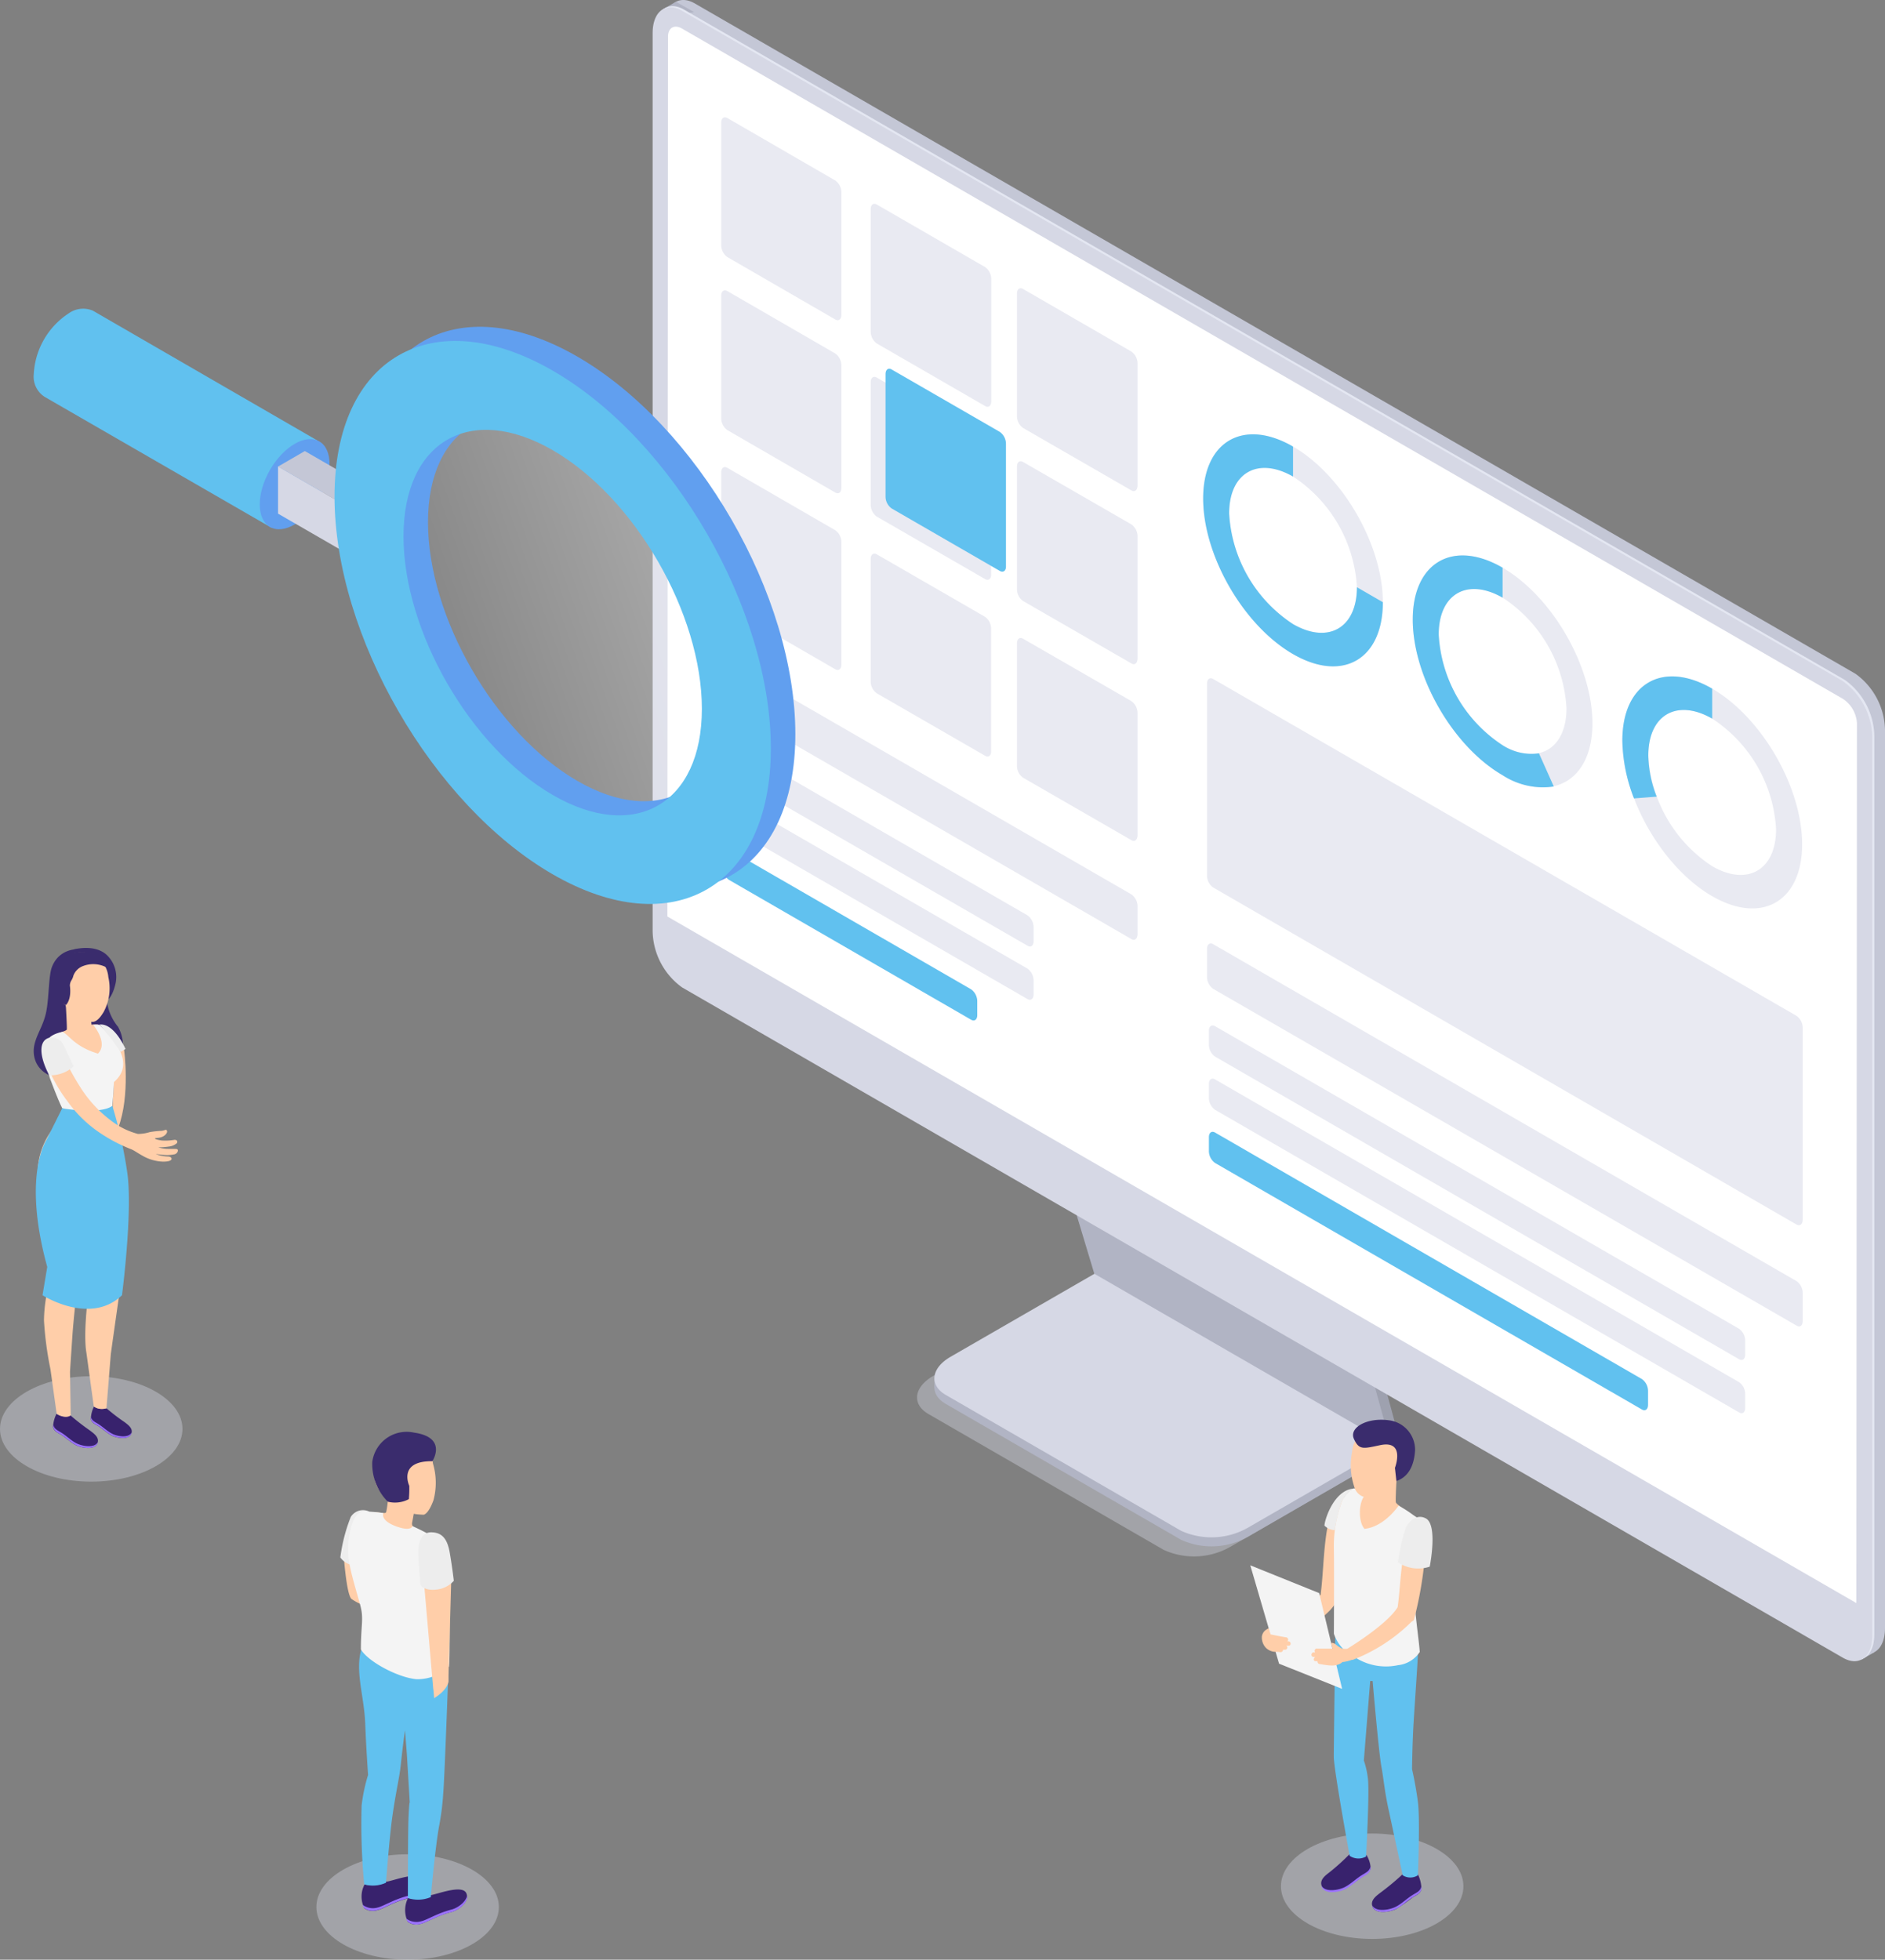 <svg xmlns="http://www.w3.org/2000/svg" xmlns:xlink="http://www.w3.org/1999/xlink" width="197" height="204.769" viewBox="0 0 197 204.769">
  <rect x="0" y="0" width="197" height="204.769" fill="#808080" stroke="none"/>
  <defs>
    <linearGradient id="linear-gradient" x1="1.185" y1="0.728" x2="-0.185" y2="0.272" gradientUnits="objectBoundingBox">
      <stop offset="0" stop-color="#fff" stop-opacity="0.4"/>
      <stop offset="0.89" stop-color="#fff" stop-opacity="0"/>
    </linearGradient>
  </defs>
  <g id="Слой_2" data-name="Слой 2" transform="translate(0 -0.002)">
    <g id="Слой_1" data-name="Слой 1" transform="translate(0 0.002)">
      <g id="monitor" transform="translate(68.209)">
        <path id="Path_1166" data-name="Path 1166" d="M252.734,346.042l-24.582-14.193c-1.774-1.022-1.55-2.812.5-3.991l15.925-9.2,31.013,17.88-15.925,9.2A7.668,7.668,0,0,1,252.734,346.042Z" transform="translate(-199.323 -184.093)" fill="#d6d8e5" opacity="0.4"/>
        <path id="Path_1167" data-name="Path 1167" d="M257.024,343.542l-24.582-14.193c-1.774-1.022-1.55-2.812.5-3.991l15.937-9.2,31,17.9-15.925,9.2A7.711,7.711,0,0,1,257.024,343.542Z" transform="translate(-201.801 -182.649)" fill="#b1b4c4"/>
        <path id="Path_1168" data-name="Path 1168" d="M344.422,357.262v-.942l-1.432.828Z" transform="translate(-266.356 -205.849)" fill="#b1b4c4"/>
        <path id="Path_1169" data-name="Path 1169" d="M231.25,342.08v-.95l1.47.608Z" transform="translate(-201.803 -197.074)" fill="#b1b4c4"/>
        <path id="Path_1170" data-name="Path 1170" d="M257.024,341.317l-24.582-14.189c-1.774-1.026-1.55-2.812.5-3.995l15.937-9.193,31,17.9L263.95,341.03A7.7,7.7,0,0,1,257.024,341.317Z" transform="translate(-201.801 -181.366)" fill="#d6d8e5"/>
        <path id="Path_1171" data-name="Path 1171" d="M267.919,296.628,264.08,283.9l31.338,17.973,3.416,12.61Z" transform="translate(-220.77 -164.012)" fill="#9ea1af"/>
        <path id="Path_1172" data-name="Path 1172" d="M343.619,355.37l.908-.524-1.347-1.077Z" transform="translate(-266.466 -204.376)" fill="#9ea1af"/>
        <path id="Path_1173" data-name="Path 1173" d="M265.574,297.758,261.74,285.03l31.338,17.977,3.492,12.652Z" transform="translate(-219.418 -164.665)" fill="#b1b4c4"/>
        <path id="Path_1174" data-name="Path 1174" d="M289.065,172.449,167.783,102.416a7.412,7.412,0,0,1-3.083-5.887V2.7c0-2.268,1.381-3.311,3.083-2.327L289.065,70.406a7.4,7.4,0,0,1,3.083,5.883v93.834C292.148,172.39,290.767,173.433,289.065,172.449Z" transform="translate(-163.357 -0.002)" fill="#c4c7d6"/>
        <path id="Path_1175" data-name="Path 1175" d="M460.68,404.139l1.343-.773-.578-3.986Z" transform="translate(-334.347 -230.725)" fill="#c4c7d6"/>
        <path id="Path_1176" data-name="Path 1176" d="M164.15,1.2l1.322-.76,1.9,1.081s-2.023.308-2.073.3S164.15,1.2,164.15,1.2Z" transform="translate(-163.039 -0.255)" fill="#b1b4c4"/>
        <path id="Path_1177" data-name="Path 1177" d="M286.412,173.969l-121.3-70.05a7.4,7.4,0,0,1-3.079-5.887V4.22c0-2.268,1.381-3.311,3.079-2.327l121.3,70.033a7.4,7.4,0,0,1,3.079,5.887v93.829C289.491,173.91,288.114,174.953,286.412,173.969Z" transform="translate(-161.815 -0.881)" fill="#e4e7f2"/>
        <path id="Path_1178" data-name="Path 1178" d="M285.9,174.259,164.6,104.226a7.418,7.418,0,0,1-3.083-5.887V4.51c0-2.268,1.381-3.311,3.083-2.327L285.9,72.216a7.4,7.4,0,0,1,3.083,5.883v93.834C288.985,174.187,287.6,175.243,285.9,174.259Z" transform="translate(-161.52 -1.048)" fill="#d6d8e5"/>
        <path id="Path_1179" data-name="Path 1179" d="M289.426,171.321,165.17,99.582l.063-91.929c0-.942.663-1.322,1.478-.845l121.3,70.025a3.273,3.273,0,0,1,1.478,2.559Z" transform="translate(-163.629 -3.815)" fill="#fff"/>
        <path id="Path_1180" data-name="Path 1180" d="M190.4,50.153l-11.275-6.52a1.546,1.546,0,0,1-.642-1.229V29.591c0-.473.287-.688.642-.486L190.4,35.63a1.529,1.529,0,0,1,.642,1.225V49.667C191.039,50.132,190.752,50.36,190.4,50.153Z" transform="translate(-171.318 -16.772)" fill="#e9eaf2"/>
        <path id="Path_1181" data-name="Path 1181" d="M227.431,71.563l-11.309-6.529a1.546,1.546,0,0,1-.642-1.229V51c0-.473.287-.688.642-.486l11.3,6.524a1.529,1.529,0,0,1,.655,1.237v12.8C228.073,71.55,227.786,71.791,227.431,71.563Z" transform="translate(-192.693 -29.14)" fill="#e9eaf2"/>
        <path id="Path_1182" data-name="Path 1182" d="M263.639,92.45l-11.318-6.524a1.529,1.529,0,0,1-.642-1.225V71.889c0-.473.287-.693.642-.486l11.318,6.541a1.529,1.529,0,0,1,.642,1.225v12.8C264.26,92.438,263.973,92.653,263.639,92.45Z" transform="translate(-213.606 -41.206)" fill="#e9eaf2"/>
        <path id="Path_1183" data-name="Path 1183" d="M190.4,92.973l-11.275-6.52a1.546,1.546,0,0,1-.642-1.229V72.411c0-.473.287-.688.642-.486l11.275,6.52a1.546,1.546,0,0,1,.642,1.229V92.487C191.039,92.96,190.752,93.18,190.4,92.973Z" transform="translate(-171.318 -41.509)" fill="#e9eaf2"/>
        <path id="Path_1184" data-name="Path 1184" d="M227.431,114.383l-11.309-6.52a1.546,1.546,0,0,1-.642-1.229V93.821c0-.473.287-.688.642-.486l11.3,6.52a1.546,1.546,0,0,1,.642,1.229V113.9C228.073,114.37,227.786,114.59,227.431,114.383Z" transform="translate(-192.693 -53.878)" fill="#e9eaf2"/>
        <path id="Path_1185" data-name="Path 1185" d="M231.1,112.37l-11.3-6.524a1.529,1.529,0,0,1-.642-1.225V91.809c0-.473.287-.693.642-.486l11.3,6.52a1.546,1.546,0,0,1,.642,1.229v12.812C231.761,112.358,231.453,112.573,231.1,112.37Z" transform="translate(-194.819 -52.714)" fill="#61c1ef"/>
        <path id="Path_1186" data-name="Path 1186" d="M263.639,135.266l-11.318-6.52a1.529,1.529,0,0,1-.642-1.225V114.7c0-.469.287-.688.642-.481l11.318,6.52a1.529,1.529,0,0,1,.642,1.225v12.808C264.26,135.253,263.973,135.473,263.639,135.266Z" transform="translate(-213.606 -65.943)" fill="#e9eaf2"/>
        <path id="Path_1187" data-name="Path 1187" d="M190.4,136.7l-11.275-6.52a1.529,1.529,0,0,1-.642-1.225V116.135c0-.469.287-.688.642-.481l11.275,6.52a1.529,1.529,0,0,1,.642,1.225v12.817C191.039,136.683,190.752,136.9,190.4,136.7Z" transform="translate(-171.318 -66.77)" fill="#e9eaf2"/>
        <path id="Path_1188" data-name="Path 1188" d="M221.351,192.513l-42.229-24.379a1.546,1.546,0,0,1-.642-1.229v-2.956c0-.473.287-.693.642-.486l42.229,24.383a1.529,1.529,0,0,1,.642,1.225v2.956C221.972,192.5,221.685,192.72,221.351,192.513Z" transform="translate(-171.318 -94.39)" fill="#e9eaf2"/>
        <path id="Path_1189" data-name="Path 1189" d="M210.717,204.921l-31.195-17.994a1.529,1.529,0,0,1-.642-1.225v-1.474c0-.473.287-.693.642-.486l31.195,18.007a1.546,1.546,0,0,1,.642,1.229v1.465C211.359,204.921,211.071,205.141,210.717,204.921Z" transform="translate(-171.549 -106.106)" fill="#e9eaf2"/>
        <path id="Path_1190" data-name="Path 1190" d="M210.717,218.112,179.522,200.1a1.529,1.529,0,0,1-.642-1.225v-1.465c0-.473.287-.688.642-.486l31.195,18.007a1.546,1.546,0,0,1,.642,1.229v1.465C211.359,218.1,211.071,218.315,210.717,218.112Z" transform="translate(-171.549 -113.722)" fill="#e9eaf2"/>
        <path id="Path_1191" data-name="Path 1191" d="M204.83,227.877l-25.308-14.616a1.529,1.529,0,0,1-.642-1.225v-1.465c0-.473.287-.688.642-.486L204.83,224.7a1.546,1.546,0,0,1,.642,1.229v1.465C205.472,227.864,205.185,228.08,204.83,227.877Z" transform="translate(-171.549 -121.325)" fill="#61c1ef"/>
        <path id="Path_1192" data-name="Path 1192" d="M360.328,273.378l-60.967-35.186a1.529,1.529,0,0,1-.642-1.225v-2.956c0-.473.287-.688.642-.486l60.967,35.207a1.529,1.529,0,0,1,.642,1.225v2.956C360.97,273.378,360.683,273.6,360.328,273.378Z" transform="translate(-240.781 -134.866)" fill="#e9eaf2"/>
        <path id="Path_1193" data-name="Path 1193" d="M354.585,288.613l-54.763-31.621a1.529,1.529,0,0,1-.642-1.225V254.3c0-.473.287-.688.642-.486l54.763,31.617a1.546,1.546,0,0,1,.642,1.229v1.465C355.227,288.6,354.94,288.815,354.585,288.613Z" transform="translate(-241.047 -146.588)" fill="#e9eaf2"/>
        <path id="Path_1194" data-name="Path 1194" d="M354.585,301.773l-54.763-31.617a1.545,1.545,0,0,1-.642-1.229v-1.465c0-.473.287-.688.642-.486l54.763,31.638a1.529,1.529,0,0,1,.642,1.225V301.3C355.227,301.76,354.94,301.992,354.585,301.773Z" transform="translate(-241.047 -154.191)" fill="#e9eaf2"/>
        <path id="Path_1195" data-name="Path 1195" d="M344.433,309.066l-44.611-25.76a1.546,1.546,0,0,1-.642-1.229v-1.465c0-.473.287-.688.642-.486l44.611,25.76a1.541,1.541,0,0,1,.642,1.225v1.465C345.075,309.053,344.784,309.268,344.433,309.066Z" transform="translate(-241.047 -161.787)" fill="#61c1ef"/>
        <path id="Path_1196" data-name="Path 1196" d="M227.431,158.106l-11.309-6.52a1.529,1.529,0,0,1-.642-1.225V137.545c0-.469.287-.688.642-.481l11.3,6.52a1.529,1.529,0,0,1,.642,1.225v12.817C228.073,158.106,227.786,158.313,227.431,158.106Z" transform="translate(-192.693 -79.138)" fill="#e9eaf2"/>
        <path id="Path_1197" data-name="Path 1197" d="M263.639,178.99l-11.318-6.524a1.529,1.529,0,0,1-.642-1.225V158.429c0-.473.287-.693.642-.486l11.318,6.52a1.546,1.546,0,0,1,.642,1.229V178.5C264.26,178.978,263.973,179.193,263.639,178.99Z" transform="translate(-213.606 -91.201)" fill="#e9eaf2"/>
        <path id="Path_1198" data-name="Path 1198" d="M360.328,224.909l-60.967-35.219a1.529,1.529,0,0,1-.642-1.225V168.389c0-.473.287-.693.642-.486l60.967,35.2a1.546,1.546,0,0,1,.642,1.229v20.076C360.97,224.879,360.683,225.095,360.328,224.909Z" transform="translate(-240.781 -96.955)" fill="#e9eaf2"/>
        <path id="Path_1199" data-name="Path 1199" d="M307.152,130.438c-5.177-2.99-9.392-10.283-9.392-16.263s4.223-8.408,9.392-5.422,9.388,10.287,9.388,16.263S312.325,133.428,307.152,130.438Zm0-18.551c-3.682-2.111-6.676-.393-6.676,3.856a14.775,14.775,0,0,0,6.676,11.562c3.682,2.124,6.676.4,6.676-3.856A14.824,14.824,0,0,0,307.152,111.886Z" transform="translate(-240.227 -62.091)" fill="#e9eaf2"/>
        <path id="Path_1200" data-name="Path 1200" d="M307.152,130.438c-5.177-2.99-9.392-10.283-9.392-16.263s4.223-8.408,9.392-5.422v3.133c-3.682-2.111-6.676-.393-6.676,3.856a14.775,14.775,0,0,0,6.676,11.562c3.682,2.124,6.676.4,6.676-3.856l2.711,1.567C316.535,131,312.325,133.428,307.152,130.438Z" transform="translate(-240.227 -62.091)" fill="#61c1ef"/>
        <path id="Path_1201" data-name="Path 1201" d="M359.018,160.4c-5.177-2.99-9.388-10.287-9.388-16.263s4.223-8.412,9.388-5.422,9.388,10.283,9.388,16.263S364.195,163.386,359.018,160.4Zm0-18.551c-3.682-2.111-6.676-.4-6.676,3.856a14.775,14.775,0,0,0,6.676,11.562c3.682,2.128,6.676.4,6.676-3.856A14.768,14.768,0,0,0,359.018,141.845Z" transform="translate(-270.192 -79.397)" fill="#e9eaf2"/>
        <path id="Path_1202" data-name="Path 1202" d="M359.018,160.4c-5.177-2.99-9.388-10.287-9.388-16.263s4.223-8.412,9.388-5.422v3.133c-3.682-2.111-6.676-.4-6.676,3.856a14.775,14.775,0,0,0,6.676,11.562,5.514,5.514,0,0,0,3.8.845l1.55,3.467A7.689,7.689,0,0,1,359.018,160.4Z" transform="translate(-270.192 -79.397)" fill="#61c1ef"/>
        <path id="Path_1203" data-name="Path 1203" d="M410.888,190.336c-5.177-2.99-9.388-10.287-9.388-16.263s4.223-8.412,9.388-5.422,9.4,10.283,9.4,16.263S416.069,193.326,410.888,190.336Zm0-18.551c-3.678-2.111-6.676-.4-6.676,3.856a14.786,14.786,0,0,0,6.676,11.562c3.678,2.128,6.676.4,6.676-3.856A14.768,14.768,0,0,0,410.888,171.785Z" transform="translate(-300.158 -96.694)" fill="#e9eaf2"/>
        <path id="Path_1204" data-name="Path 1204" d="M402.716,180.12a17.314,17.314,0,0,1-1.216-6.047c0-5.98,4.223-8.412,9.388-5.422v3.133c-3.678-2.111-6.676-.4-6.676,3.856a12.245,12.245,0,0,0,.878,4.295Z" transform="translate(-300.158 -96.693)" fill="#61c1ef"/>
      </g>
      <ellipse id="Ellipse_41" data-name="Ellipse 41" cx="9.535" cy="5.507" rx="9.535" ry="5.507" transform="translate(133.871 191.585)" fill="#d6d8e5" opacity="0.4"/>
      <ellipse id="Ellipse_42" data-name="Ellipse 42" cx="9.535" cy="5.507" rx="9.535" ry="5.507" transform="translate(33.066 193.756)" fill="#d6d8e5" opacity="0.4"/>
      <ellipse id="Ellipse_43" data-name="Ellipse 43" cx="9.535" cy="5.507" rx="9.535" ry="5.507" transform="translate(0 143.803)" fill="#d6d8e5" opacity="0.4"/>
      <g id="Men_14" transform="translate(130.666 148.347)">
        <path id="Path_1205" data-name="Path 1205" d="M344.3,463.6c-.621.5-1.537.042-1.584.089a26.7,26.7,0,0,1-2.289,1.9c-.384.3-.988.714-.878,1.3.194,1.047,1.867.726,2.5.422a19.344,19.344,0,0,0,1.744-1.22c.422-.266.845-.4.912-.942A3.646,3.646,0,0,0,344.3,463.6Z" transform="translate(-326.82 -416.173)" fill="#38226d"/>
        <path id="Path_1206" data-name="Path 1206" d="M344.729,466.72c-.084.515-.5.659-.921.921-.608.376-1.14.921-1.774,1.237s-2.035.591-2.445-.156c.224,1.009,1.867.693,2.492.376s1.144-.845,1.744-1.22c.422-.266.845-.4.912-.942A1.361,1.361,0,0,0,344.729,466.72Z" transform="translate(-326.849 -417.976)" fill="#9c73ff"/>
        <path id="Path_1207" data-name="Path 1207" d="M331.657,458.856c-.621.507-1.689-.046-1.753,0a22.829,22.829,0,0,1-2.044,1.845c-.384.3-.988.714-.878,1.3.194,1.043,1.867.722,2.5.422a18.523,18.523,0,0,0,1.744-1.22c.422-.266.845-.422.912-.942A2.862,2.862,0,0,0,331.657,458.856Z" transform="translate(-319.558 -413.431)" fill="#38226d"/>
        <path id="Path_1208" data-name="Path 1208" d="M332.135,461.8c-.068.507-.49.659-.912.929-.608.376-1.144.921-1.774,1.242s-2.04.587-2.449-.16c.224,1.009,1.867.693,2.492.376s1.149-.845,1.744-1.22c.422-.266.845-.422.912-.937A.806.806,0,0,0,332.135,461.8Z" transform="translate(-319.576 -415.133)" fill="#9c73ff"/>
        <path id="_Контур_" data-name="&lt;Контур&gt;" d="M338.884,406.369c-.03.938-.321,5.008-.452,7.179s-.16,4.8-.16,4.8.372,1.571.612,3.416,0,7.673,0,7.673a1.465,1.465,0,0,1-1.588,0s-.992-4.645-1.453-6.757-.536-3.315-.777-4.616c-.287-1.575-.912-8.927-.912-8.927H333.9l-.663,8.3a9.145,9.145,0,0,1,.422,1.883c.182,1.356-.19,8.155-.19,8.155a1.639,1.639,0,0,1-1.715-.072s-1.66-9.007-1.66-10.376c0-.908.156-12.863.156-12.863Z" transform="translate(-321.367 -381.834)" fill="#61c1ef"/>
        <path id="_Контур_2" data-name="&lt;Контур&gt;" d="M339.38,366.47s-.106,2.044-.059,2.225.938.781,1.2.992-1.415,1.867-2.23,2.242-3.378-.612-3.437-1.879.422-2.331.845-2.386S339.38,366.47,339.38,366.47Z" transform="translate(-324.11 -360.06)" fill="#ffcea9"/>
        <path id="Path_1209" data-name="Path 1209" d="M321.453,372.065c-.122-.9.473-1.757-.1-2.475-2.019,1.976-1.765,7.213-2.221,10.557a21.162,21.162,0,0,1-5.359,3.492c-.156.068-.287.144-.258.308a3.737,3.737,0,0,0,.7,1.533,15.762,15.762,0,0,0,5.912-3.716,5.485,5.485,0,0,0,.633-.845A30.151,30.151,0,0,0,321.453,372.065Z" transform="translate(-311.783 -361.863)" fill="#ffcea9"/>
        <path id="_Контур_3" data-name="&lt;Контур&gt;" d="M336.864,370.1s-1.482,2.213-3.556,2.42c-.65-.642-.709-2.931.194-3.666,0,0-.845-.667-1.4-.541a2.926,2.926,0,0,0-1.267,1.634,13.315,13.315,0,0,0-.731,4.73c.034,2.171,0,8.8,0,8.8a4.123,4.123,0,0,0,2.166,2.445,5.981,5.981,0,0,0,4.531.845,3.1,3.1,0,0,0,2.276-1.377c-.093-1.52-.773-5.49-.519-7.4s.659-3.34.76-4.886-.2-1.516-.975-2.065A12.059,12.059,0,0,0,336.864,370.1Z" transform="translate(-321.366 -361.119)" fill="#f4f4f4"/>
        <path id="_Контур_4" data-name="&lt;Контур&gt;" d="M334.434,355.552h0a2.921,2.921,0,0,1,3.024-2.7,3.155,3.155,0,0,1,2.977,3.328,3.117,3.117,0,0,1-1.372,2.416,3.382,3.382,0,0,1-.253.7,4.565,4.565,0,0,1-2.834,1.022,1.5,1.5,0,0,1-1.3-1.068A7.136,7.136,0,0,1,334.434,355.552Z" transform="translate(-323.792 -352.191)" fill="#ffcea9"/>
        <path id="Path_1210" data-name="Path 1210" d="M339.383,357.7h0l-.152-1.381s1.132-2.931-1.541-2.369c-1.765.372-2.209.532-2.745-.65s1.356-2.251,3.606-1.955a3.108,3.108,0,0,1,2.783,3.155C341.275,355.366,341.042,357.132,339.383,357.7Z" transform="translate(-324.113 -351.292)" fill="#3a2c6d"/>
        <path id="Path_1211" data-name="Path 1211" d="M341.7,377.24c-.773-.22-.182-.038-.773-.22-2.019,1.976-1.769,5.367-2.225,8.72-1.115,1.841-5.249,4.337-5.249,4.337-.051.359.072.465.519,1.182a17.766,17.766,0,0,0,6.149-3.965c.1-.093.245-.118.287-.245A39.622,39.622,0,0,0,341.7,377.24Z" transform="translate(-323.299 -366.155)" fill="#ffcea9"/>
        <path id="Path_1212" data-name="Path 1212" d="M309.42,387.32l3.007,10.279,6.592,2.631-2.4-10.008Z" transform="translate(-309.42 -372.106)" fill="#f4f4f4"/>
        <path id="Path_1213" data-name="Path 1213" d="M329.358,407.178c-.1-.351-.35-.266-.638-.177a1.643,1.643,0,0,1-.976.084,2.956,2.956,0,0,1-.7-.473.845.845,0,0,0-.422-.122,6.03,6.03,0,0,0,.152.608h-1.592a.241.241,0,0,0-.228.4.679.679,0,0,1-.1,0c-.3-.068-.422.389-.127.456a2.35,2.35,0,0,0,.241.034c-.194.076-.241.4,0,.422h.072a.206.206,0,0,0,.11,0h.042a.262.262,0,0,0,.22.3c.705.093,1.744.376,2.382-.207a4.084,4.084,0,0,0,1.267-.346C329.464,407.993,329.476,407.6,329.358,407.178Z" transform="translate(-318.167 -383.18)" fill="#ffcea9"/>
        <path id="Path_1214" data-name="Path 1214" d="M315.048,404.286h-.1a.245.245,0,0,0-.139-.422c-.148,0-1.634-.308-1.634-.308l-.182-.612c0-.034-.258.122-.266.127a1,1,0,0,0-.448.743,1.579,1.579,0,0,0,.422,1.149,1.478,1.478,0,0,0,1.009.422,2.455,2.455,0,0,1,.507.034.262.262,0,0,0,.279-.258h.046a.228.228,0,0,0,.106,0h.076a.225.225,0,0,0,.1-.422h.245C315.377,404.755,315.348,404.282,315.048,404.286Z" transform="translate(-311.07 -381.129)" fill="#ffcea9"/>
        <path id="Path_1215" data-name="Path 1215" d="M328.851,372.681a1.6,1.6,0,0,1-1.081-.481c.059-.76,1.03-3.644,2.986-3.86a3.636,3.636,0,0,0-1.22,1.478A19.12,19.12,0,0,0,328.851,372.681Z" transform="translate(-320.021 -361.141)" fill="#ededed"/>
        <path id="Path_1216" data-name="Path 1216" d="M349.268,380.533a3.778,3.778,0,0,1-3.319-.456,22.242,22.242,0,0,1,.794-3.568s.819-1.689,2.111-1.022S349.268,380.533,349.268,380.533Z" transform="translate(-330.514 -365.179)" fill="#ededed"/>
      </g>
      <g id="Men_4" transform="translate(35.566 149.647)">
        <path id="Path_1217" data-name="Path 1217" d="M85.05,384.66s.27,4.041.8,4.624a6.165,6.165,0,0,0,2.323.98l1.385,2.276s-1.267-7.234-1.537-7.407A23.344,23.344,0,0,0,85.05,384.66Z" transform="translate(-84.7 -371.868)" fill="#ffcea9"/>
        <path id="_Контур_5" data-name="&lt;Контур&gt;" d="M87.227,373.807a1.5,1.5,0,0,0-1.921.583,17.484,17.484,0,0,0-1.085,4.223,2.084,2.084,0,0,0,1.782.845Z" transform="translate(-84.22 -365.517)" fill="#ededed"/>
        <path id="Path_1218" data-name="Path 1218" d="M100.575,468.407a2.977,2.977,0,0,0,2.238-.27c.536,0,3.463-1.237,3.86-.186.351.921-.916,1.774-1.592,1.938-1.478.359-2.572,1.094-3.167,1.22a1.506,1.506,0,0,1-1.364-.194A2.791,2.791,0,0,1,100.575,468.407Z" transform="translate(-93.489 -419.741)" fill="#38226d"/>
        <path id="Path_1219" data-name="Path 1219" d="M102.078,471.685c.6-.122,1.689-.845,3.167-1.22.566-.135,1.541-.756,1.643-1.495.131.845-1.014,1.6-1.643,1.753-1.478.359-2.572,1.094-3.167,1.22a1.506,1.506,0,0,1-1.364-.194.811.811,0,0,1-.194-.355A1.77,1.77,0,0,0,102.078,471.685Z" transform="translate(-93.637 -420.575)" fill="#9c73ff"/>
        <path id="Path_1220" data-name="Path 1220" d="M89.805,465.041a2.956,2.956,0,0,0,2.238-.27c.541,0,3.463-1.233,3.864-.182.346.921-.921,1.774-1.6,1.938-1.478.355-2.572,1.094-3.163,1.216a1.5,1.5,0,0,1-1.368-.19A2.686,2.686,0,0,1,89.805,465.041Z" transform="translate(-87.259 -417.799)" fill="#38226d"/>
        <path id="Path_1221" data-name="Path 1221" d="M91.292,468.28c.591-.127,1.689-.845,3.163-1.22.566-.135,1.546-.756,1.643-1.5.131.845-1.014,1.6-1.643,1.757-1.478.355-2.572,1.094-3.163,1.216a1.5,1.5,0,0,1-1.368-.19.883.883,0,0,1-.194-.355A1.778,1.778,0,0,0,91.292,468.28Z" transform="translate(-87.403 -418.605)" fill="#9c73ff"/>
        <path id="_Контур_6" data-name="&lt;Контур&gt;" d="M89.12,424.114a17.671,17.671,0,0,1,.676-3.2s-.2-2.766-.3-5.388c-.114-2.956-1.144-5.591-.334-7.964l9.046,2.014s-.422,11.883-.562,13.319a26.5,26.5,0,0,1-.422,3.332c-.422,2.3-.874,7.453-.874,7.453a3.417,3.417,0,0,1-2.394.1s0-6.448.055-8.108c.076-2.027.139-1.871.139-1.871l-.3-5.046-.2-2.508s-.253,1.841-.422,3.484c-.144,1.436-.49,2.732-.878,5.405-.334,2.314-.68,7.04-.68,7.04a3.3,3.3,0,0,1-2.28.173A67.258,67.258,0,0,1,89.12,424.114Z" transform="translate(-86.894 -385.098)" fill="#61c1ef"/>
        <path id="_Контур_7" data-name="&lt;Контур&gt;" d="M91.962,363.381c.7.034,1.216.215,1.3,0a9.238,9.238,0,0,0,.16-1.094c-.08-.2-.152-.422-.152-.422a3.133,3.133,0,0,1-1.267-2.593,3.114,3.114,0,1,1,6.144-.963,7.058,7.058,0,0,1,.055,3.834c-.283.781-.646,1.4-1.009,1.516a7.6,7.6,0,0,1-1.052-.093h0s-.093.524-.156.845-.042.511.629.925-1.014,1.267-2.111,1.178a3.553,3.553,0,0,1-2.677-1.457C91.447,364.293,91.481,363.356,91.962,363.381Z" transform="translate(-88.466 -355.032)" fill="#ffcea9"/>
        <path id="_Контур_8" data-name="&lt;Контур&gt;" d="M89.834,374.164c-.194.481.3,1.073,1.613,1.482s1.427-.118,1.427-.118a25.983,25.983,0,0,1,2.534,1.318c.785.549,1.136,2.145,1.242,4.835.122,3.112.135,7.732.03,8.53a4.767,4.767,0,0,1-3.378,1.313c-1.909-.156-5.068-1.824-5.823-3.112,0-2.728.342-3.171-.1-4.747-1.014-3.6-1.546-5.068-1.052-7.466.422-1.972.971-2.217,1.753-2.2A16.479,16.479,0,0,1,89.834,374.164Z" transform="translate(-85.328 -365.709)" fill="#f4f4f4"/>
        <path id="Path_1222" data-name="Path 1222" d="M105.942,401.767,105,390.923l2.023-1.073.79.663-.279,9.738h0v.27h0v.346s.042.819-1.5,1.8c0,0-.025-.258-.046-.5h0l-.038-.422Z" transform="translate(-96.225 -374.867)" fill="#ffcea9"/>
        <path id="_Контур_9" data-name="&lt;Контур&gt;" d="M104.846,379.15c1.043,0,1.689.532,1.964,2.141s.422,2.927.422,2.927a2.813,2.813,0,0,1-1.862.921c-1.267.139-1.63-.5-1.63-.5s-.135-1.668-.2-2.8S103.554,379.175,104.846,379.15Z" transform="translate(-95.37 -368.685)" fill="#ededed"/>
        <path id="Path_1223" data-name="Path 1223" d="M98.375,357.406s1.63-2.479-1.9-2.986a3.623,3.623,0,0,0-4.379,3.053,5.575,5.575,0,0,0,1.622,4.16,3.078,3.078,0,0,0,2.2-.266,12.419,12.419,0,0,0,.046-1.389S94.727,357.359,98.375,357.406Z" transform="translate(-88.755 -354.369)" fill="#3a2c6d"/>
      </g>
      <g id="Girl_9" transform="translate(3.528 99.05)">
        <path id="_Контур_10" data-name="&lt;Контур&gt;" d="M14.395,235.308c-.372-.6-3.209-.992-4.143,1.41-.355.912-.3,3.243-.6,4.7s-.992,2.293-1.242,3.48.156,3.18,3.019,3.53,5.068-.654,5.735-1.567a3.972,3.972,0,0,0,0-3.889,5.328,5.328,0,0,1-1.216-3.243Z" transform="translate(-8.353 -234.727)" fill="#3a2c6d"/>
        <path id="Path_1224" data-name="Path 1224" d="M28.567,258.838s.671,4.755-.6,8.133-.921-.866-.921-.866l.308-1.009s.253-3.877.148-4.827-.08-1.769-.148-1.845.249-.228.384-.245S28.567,258.838,28.567,258.838Z" transform="translate(-19.13 -248.203)" fill="#ffcea9"/>
        <path id="_Контур_11" data-name="&lt;Контур&gt;" d="M18.22,234.718s2.137-.612,3.429.541a3.176,3.176,0,0,1,.916,3.163c-.173.676-.519,1.6-1.056,1.647S18.22,234.718,18.22,234.718Z" transform="translate(-14.053 -234.555)" fill="#3a2c6d"/>
        <path id="_Контур_12" data-name="&lt;Контур&gt;" d="M14.763,248.74s.139,2.378.1,2.534-.937.346-1.187.553,1.3,2.622,2.082,2.981,3.214-.557,3.378-1.765a2.762,2.762,0,0,0-1.022-2.28,4.81,4.81,0,0,0-.671,0l-.072-1.157C16.329,249.272,14.763,248.74,14.763,248.74Z" transform="translate(-11.411 -242.75)" fill="#ffcea9"/>
        <path id="_Контур_13" data-name="&lt;Контур&gt;" d="M13.18,254.286c-.667.106-1.432.46-1.537.845a7.922,7.922,0,0,0,.194,3.974c.579,1.529.967,2.5,1.3,3.163,0,0,2.893,1.242,5.228-.2,0,0,.156-1.643.169-2.534,2.154-1.879.312-4.193-1.512-5.992a3.443,3.443,0,0,0-.659,0s1.63,1.921.5,3.015C14.439,255.81,13.957,254.721,13.18,254.286Z" transform="translate(-10.158 -245.513)" fill="#f4f4f4"/>
        <path id="_Контур_14" data-name="&lt;Контур&gt;" d="M18.9,238.2h0a2.82,2.82,0,0,0-2.922-2.593,3.049,3.049,0,0,0-2.859,3.218,3.015,3.015,0,0,0,1.334,2.327,3.206,3.206,0,0,0,.241.667,4.516,4.516,0,0,0,2.534,1.068c.422,0,.79-.389,1.187-1.047A5.25,5.25,0,0,0,18.9,238.2Z" transform="translate(-11.106 -235.158)" fill="#ffcea9"/>
        <path id="Path_1225" data-name="Path 1225" d="M15.13,235.577c-1.106.215-2.014.528-2.314,1.613a5.791,5.791,0,0,0-.22,2.774l.16.422,1.339.693s.625-.524.422-2.048a1.085,1.085,0,0,1,.186-.579,1.689,1.689,0,0,0,.186-.465,1.714,1.714,0,0,1,.87-.937,2.981,2.981,0,0,1,2.66.127,2.905,2.905,0,0,0-3.29-1.6Z" transform="translate(-10.743 -235.102)" fill="#3a2c6d"/>
        <path id="Path_1226" data-name="Path 1226" d="M13.5,349.83c.562.456,1.432.139,1.474.182a23.864,23.864,0,0,0,2.04,1.579c.351.275.9.642.8,1.17-.177.942-1.689.65-2.259.363s-1.035-.769-1.571-1.1c-.384-.236-.764-.363-.845-.845A3.184,3.184,0,0,1,13.5,349.83Z" transform="translate(-11.118 -301.15)" fill="#38226d"/>
        <path id="Path_1227" data-name="Path 1227" d="M13.188,352.52c.072.465.448.591.845.845.549.338,1.03.845,1.6,1.119s1.837.528,2.209-.144c-.2.908-1.689.625-2.251.338s-1.035-.769-1.571-1.1c-.384-.236-.764-.363-.845-.845a.634.634,0,0,1,.013-.211Z" transform="translate(-11.137 -302.704)" fill="#9c73ff"/>
        <path id="Path_1228" data-name="Path 1228" d="M22.824,348c.515.422,1.267.182,1.326.22a20.733,20.733,0,0,0,1.875,1.432c.317.249.815.587.726,1.068-.16.845-1.546.6-2.065.334s-.95-.7-1.444-1.009c-.351-.215-.7-.329-.752-.777A3.019,3.019,0,0,1,22.824,348Z" transform="translate(-16.52 -300.093)" fill="#38226d"/>
        <path id="Path_1229" data-name="Path 1229" d="M22.5,350.55c.068.422.422.545.756.76.5.313.946.76,1.465,1.026s1.689.486,2.023-.131c-.182.845-1.541.57-2.057.308s-.95-.7-1.444-1.009c-.351-.215-.7-.329-.752-.777A.671.671,0,0,1,22.5,350.55Z" transform="translate(-16.517 -301.566)" fill="#9c73ff"/>
        <path id="Path_1230" data-name="Path 1230" d="M18.255,279.834c-.249-1.93-.959-4.734-.959-4.734a5.722,5.722,0,0,1-2.141.528,17.4,17.4,0,0,1-3.239-.312,20.269,20.269,0,0,1-1.14,1.765A7.6,7.6,0,0,0,9.4,282.5c.173,1.934,1.267,10.135,1.267,10.135A15.317,15.317,0,0,0,10,296.895a35.05,35.05,0,0,0,.676,5.1l.646,4.645s.845.621,1.474.182l-.076-4.561c.072-1.115.182-2.762.253-3.8.118-1.71.422-4.43.511-5.106s.308-1.867.422-3.2.6-8.087.6-8.087l.072,1.267s.063,2.057.359,4.59.4,3.657.4,3.657a5.49,5.49,0,0,0-.6,1.63c-.051.545-.68,4.878-.3,7.082l.769,5.6a1.47,1.47,0,0,0,1.326.173l.452-5.646c.3-2.149.946-6.706,1.043-7.3a24.324,24.324,0,0,0,.384-3.615,78.124,78.124,0,0,0-.152-9.683Z" transform="translate(-8.932 -257.978)" fill="#ffcea9"/>
        <path id="Path_1231" data-name="Path 1231" d="M11.63,273.861,9.966,277.2s-2.534,3.712.093,13.256l-.494,2.956s4.975,3.193,8.307,0c0,0,1.153-8.818.541-12.884a47.052,47.052,0,0,0-1.55-6.909s-.815.9-5.013.3" transform="translate(-8.65 -257.123)" fill="#61c1ef"/>
        <path id="_Контур_15" data-name="&lt;Контур&gt;" d="M23.175,267.532a9.751,9.751,0,0,0-1.267.135,4.133,4.133,0,0,1-1.233.19,7.876,7.876,0,0,1-2.817-1.4,13,13,0,0,1-3.024-3.205,28.353,28.353,0,0,1-2.234-4.138c-.355-1.022-.346-.325-.95-.342-.714,0-1.094.245-.562,1.634a15.481,15.481,0,0,0,2.2,4.008,13.308,13.308,0,0,0,3.18,3.171,16.526,16.526,0,0,0,3.492,1.867c.355.144.583.342,1.225.7a4.6,4.6,0,0,0,2.111.6c.617,0,.845-.118.887-.245s-.055-.266-.338-.291a3.711,3.711,0,0,1-1.313-.262s.612.089.984.106a3.684,3.684,0,0,0,.992-.076c.312-.076.486-.515.2-.549s-.515,0-1.064-.021a3.712,3.712,0,0,1-.845-.156,6.919,6.919,0,0,0,1.1-.08,1.563,1.563,0,0,0,.811-.325c.122-.1.144-.384-.215-.38a5.491,5.491,0,0,1-1.343.068c-.443-.063-.752-.169-.684-.228s.329,0,.7-.135.625-.46.541-.65S23.576,267.461,23.175,267.532Z" transform="translate(-9.789 -248.422)" fill="#ffcea9"/>
        <path id="Path_1232" data-name="Path 1232" d="M11.063,260.636a3.575,3.575,0,0,0,2.555-.933l-1.005-2.111a1.367,1.367,0,0,0-1.546-.874C9.982,257,9.965,258.546,11.063,260.636Z" transform="translate(-9.447 -247.332)" fill="#ededed"/>
        <path id="Path_1233" data-name="Path 1233" d="M24.61,253.521s1.322-.422,2.724,2.534l-.524.317A21.4,21.4,0,0,0,24.61,253.521Z" transform="translate(-17.745 -245.5)" fill="#ededed"/>
      </g>
      <path id="Path_1234" data-name="Path 1234" d="M38,90.148,14.631,76.635l-.089-.051h0a2.6,2.6,0,0,0-2.534.279A8.077,8.077,0,0,0,8.36,83.2a2.5,2.5,0,0,0,1.149,2.394L33.2,99.261Z" transform="translate(-4.83 -44.119)" fill="#61c1ef"/>
      <ellipse id="Ellipse_44" data-name="Ellipse 44" cx="5.16" cy="2.977" rx="5.16" ry="2.977" transform="translate(25.635 53.572) rotate(-60)" fill="#619fef"/>
      <path id="Path_1235" data-name="Path 1235" d="M80.985,127.379,68.81,120.352V115.42l12.175,7.031Z" transform="translate(-39.752 -66.68)" fill="#d6d8e5"/>
      <path id="Path_1236" data-name="Path 1236" d="M80.985,120.259,68.81,113.232l2.8-1.622,12.175,7.031Z" transform="translate(-39.752 -64.479)" fill="#c4c7d6"/>
      <ellipse id="Ellipse_45" data-name="Ellipse 45" cx="15.321" cy="26.537" rx="15.321" ry="26.537" transform="translate(31.223 49.722) rotate(-30)" fill="url(#linear-gradient)"/>
      <path id="Path_1237" data-name="Path 1237" d="M111.644,136.59c-12.563-7.255-22.8-24.962-22.8-39.472s10.224-20.409,22.8-13.154,22.8,24.962,22.8,39.468S124.211,143.841,111.644,136.59Zm0-44.315c-8.6-4.966-15.591-.929-15.591,9s6.993,22.044,15.591,27.027,15.591.925,15.591-9S120.242,97.237,111.644,92.275Z" transform="translate(-51.323 -46.714)" fill="#619fef"/>
      <path id="Path_1238" data-name="Path 1238" d="M105.584,140.09c-12.567-7.255-22.8-24.962-22.8-39.472S93,80.209,105.584,87.464s22.8,24.962,22.8,39.468S118.147,147.345,105.584,140.09Zm0-44.315c-8.6-4.966-15.591-.929-15.591,9s6.993,22.044,15.591,27.027,15.591.925,15.591-9S114.182,100.737,105.584,95.775Z" transform="translate(-47.823 -48.736)" fill="#61c1ef"/>
    </g>
  </g>
</svg>
